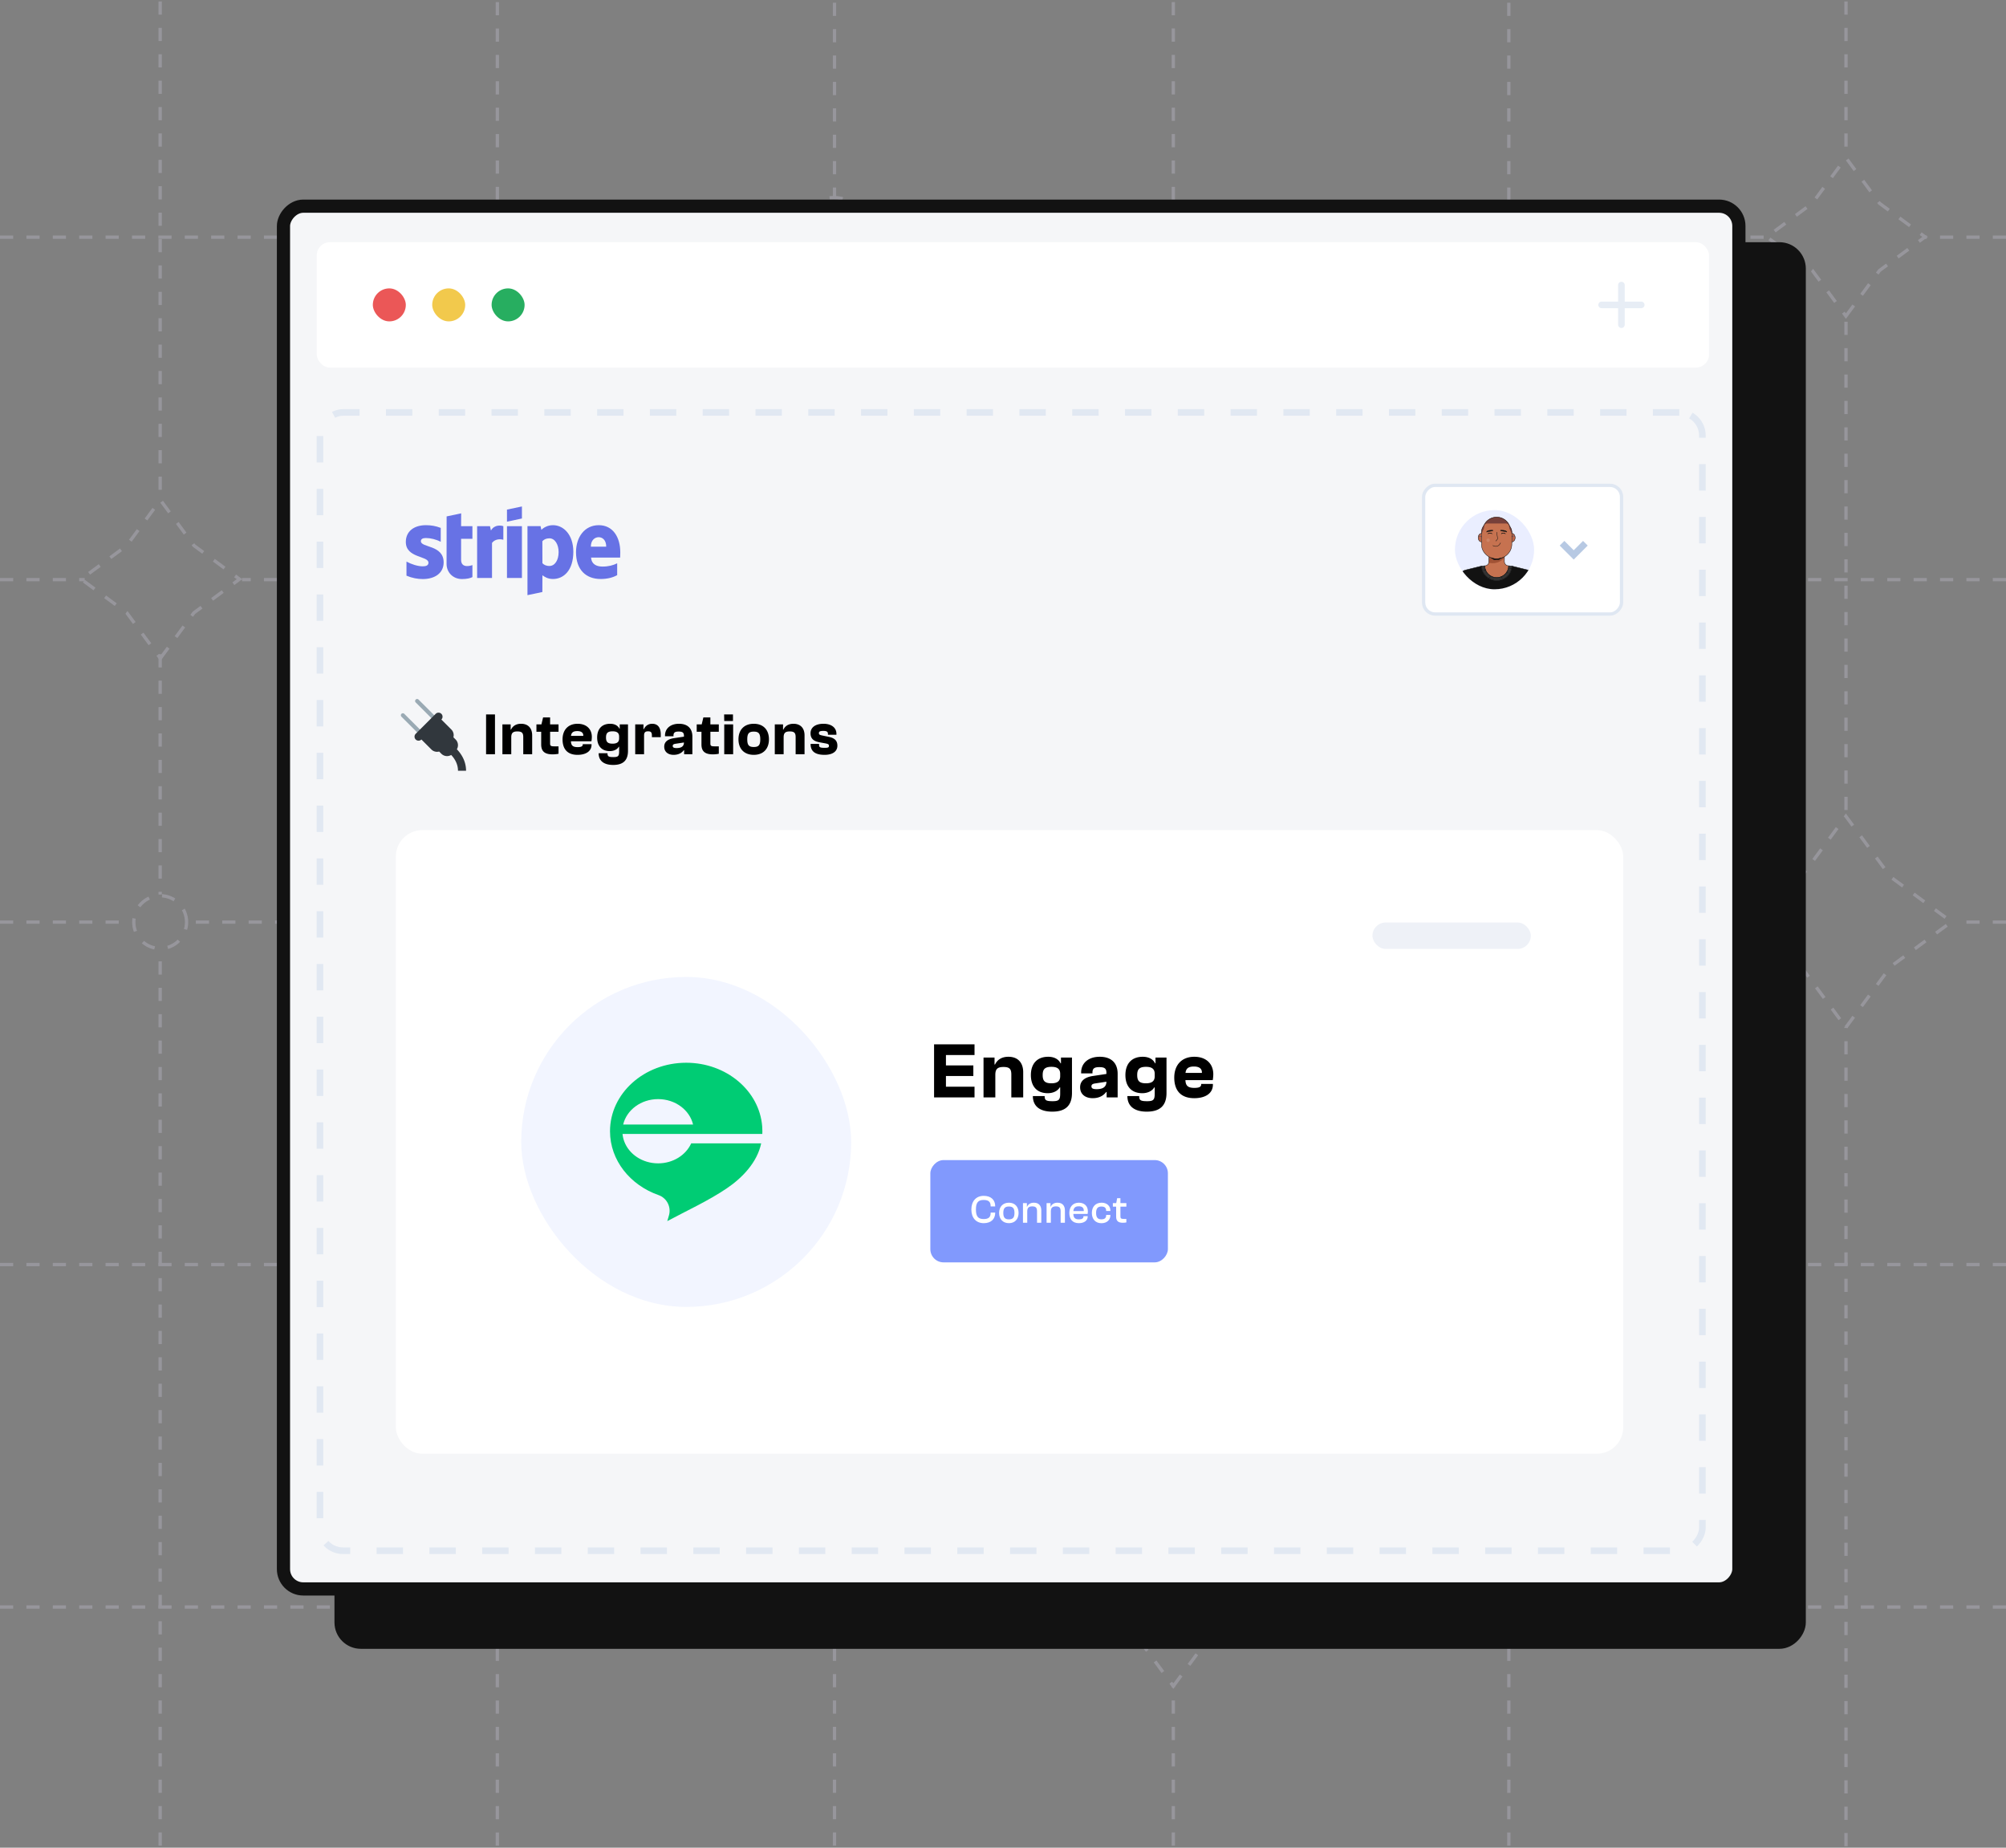 <svg xmlns="http://www.w3.org/2000/svg" xmlns:xlink="http://www.w3.org/1999/xlink" width="608" height="560" fill="none" xmlns:v="https://vecta.io/nano"><rect width="100%" height="100%" fill="#808080" stroke="none"/><style><![CDATA[.B{stroke-linecap:round}.C{fill:#fff}.D{fill:#121212}.E{stroke:#121212}.F{stroke-width:.123}.G{stroke-linejoin:round}.H{stroke-miterlimit:10}]]></style><g stroke="#97969c" stroke-dasharray="4 4"><path d="M559.504-31.556v78.64m0 544.473v-280.31m0-65.742V97.287M457.312-31.179l.001 402.046m0 220.515V395.539M355.621-31.368v164.793m0 457.954v-81.246m0-293.993v244.395M252.93-31.179v90.743m0 531.81V83.867M150.739-31.366l-.001 373.692m0 249.057V425.4M48.547-31.558V152.27m0 439.102V288.354m0-90.065v72.832"/><path d="M0 487.054h330.227m277.773 0H379.607M0 383.261h112.263m495.737 0H469.346m-278.878 0h254.206M0 175.675h25.672m582.328 0H396.708m-80.708 0H73.358M0 279.468h39.48m568.521 0h-15.322m-65.324 0H57.12M0 71.882h239.558m368.442 0h-25.121m-48.339 0H265.522"/><use xlink:href="#D"/><path d="M559.48 95.8l10.183-13.818L583.48 71.8l-13.817-10.182L559.48 47.8l-10.182 13.818L535.48 71.8l13.818 10.182L559.48 95.8z"/><use xlink:href="#D" x="-307.019" y="-311.504"/><path d="M559.469 311.384l13.576-18.424 18.424-13.576-18.424-13.577-13.576-18.423-13.577 18.423-18.423 13.577 18.423 13.576 13.577 18.424zM150.754 423.29l16.97-23.029 23.03-16.971-23.03-16.971-16.97-23.029-16.971 23.029-23.029 16.971 23.029 16.971 16.971 23.029zm204.867-207.609l16.971-23.03 23.029-16.97-23.029-16.971-16.971-23.029-16.97 23.029-23.03 16.971 23.03 16.97 16.97 23.03z"/><circle r="12" transform="matrix(1 0 0 -1 457.246 383.261)"/><circle r="8" transform="matrix(1 0 0 -1 48.547 279.468)"/><circle r="12" transform="matrix(1 0 0 -1 252.598 71.882)"/></g><g transform="matrix(-1 0 0 1 543.328 73.406)"><rect x="-2" y="2" width="441.955" height="422.315" rx="6" class="D"/><rect x="-2" y="2" width="441.955" height="422.315" rx="6" stroke-width="4" class="E"/></g><g transform="matrix(-1 0 0 1 525.039 60.486)"><rect x="-2" y="2" width="441.12" height="419.085" rx="6" fill="#f5f6f8"/><rect x="-2" y="2" width="441.12" height="419.085" rx="6" stroke-width="4" class="E"/></g><rect x="96" y="73.404" width="422" height="38" rx="4" class="C"/><rect x="113" y="87.404" width="10" height="10" rx="5" fill="#eb5757"/><rect x="131" y="87.404" width="10" height="10" rx="5" fill="#f2c94c"/><rect x="149" y="87.404" width="10" height="10" rx="5" fill="#27ae60"/><g fill="#e7edf5"><path d="M492.438 86.404a1 1 0 1 0-2 0h2zm-2 12a1 1 0 1 0 2 0h-2zm0-12v12h2v-12h-2z"/><path d="M497.437 93.404a1 1 0 1 0 .001-2l-.001 2zm-11.999-2a1 1 0 1 0-.001 2l.001-2zm12 0h-12l-.001 2h12l.001-2z"/></g><rect x="-1" y="1" width="419" height="345" rx="7" transform="matrix(-1 0 0 1 514.979 124)" fill="#f5f6f8"/><path d="M150.025 228.596v-12.06h-2.7v12.06h2.7zm4.933 0v-5.13c0-1.368.558-1.782 1.854-1.782 1.368 0 1.782.45 1.782 1.71v5.202h2.7v-5.742c0-1.926-1.008-3.492-3.366-3.492-1.584 0-2.556.738-3.042 1.764h-.108v-1.584h-2.502v9.054h2.682zm12.564.036a9.52 9.52 0 0 0 1.764-.18v-2.25h-1.116c-1.17 0-1.44-.09-1.44-.882v-3.546h2.556v-2.232h-2.556v-2.106h-2.125l-.503 2.106h-1.513v2.232h1.441v3.852c0 2.142 1.133 3.006 3.492 3.006zm7.519.144c2.592 0 4.248-1.134 4.248-3.06v-.18h-2.664v.108c0 .558-.468.792-1.548.792-1.476 0-1.98-.504-2.034-1.764h6.21a8.16 8.16 0 0 0 .126-1.332c0-2.358-1.602-3.978-4.32-3.978-2.826 0-4.554 1.836-4.554 4.734 0 2.862 1.422 4.68 4.536 4.68zm-.072-7.2c1.26 0 1.872.522 1.818 1.458h-3.726c.108-.954.612-1.458 1.908-1.458zm9.859 6.066c1.368 0 2.322-.612 2.718-1.314h.108v1.404c0 1.404-.288 1.728-1.71 1.728-1.548 0-1.818-.234-1.818-1.17h-2.682c0 2.304 1.584 3.546 4.41 3.546 2.916 0 4.482-1.296 4.482-4.248v-8.046h-2.502v1.314h-.09c-.486-.99-1.512-1.494-2.808-1.494-2.574 0-3.942 1.638-3.942 4.158s1.332 4.122 3.834 4.122zm-1.152-4.122c0-1.278.45-1.872 1.998-1.872 1.296 0 1.98.45 1.98 1.602v.54c0 1.152-.702 1.602-1.998 1.602-1.53 0-1.98-.594-1.98-1.872zm11.534 5.076v-5.67c0-.99.396-1.278 1.224-1.278.846 0 1.152.306 1.152 1.278v.486h2.682v-.828c0-1.818-.702-3.222-2.592-3.222-1.278 0-2.088.72-2.538 1.638h-.108v-1.458h-2.502v9.054h2.682zm8.956.18c1.674 0 2.592-.738 3.078-1.404h.108v1.224h2.502v-5.364c0-2.412-1.404-3.87-4.068-3.87-2.556 0-4.23 1.422-4.23 3.582v.198h2.574v-.198c0-.918.432-1.224 1.53-1.224 1.062 0 1.638.198 1.638 1.26v.288l-3.096.468c-1.872.288-2.88 1.152-2.88 2.556 0 1.638 1.242 2.484 2.844 2.484zm-.27-2.7c0-.378.252-.558.81-.648l2.592-.396c0 1.404-1.134 1.692-2.232 1.692-.792 0-1.17-.162-1.17-.648zm12.204 2.556a9.52 9.52 0 0 0 1.764-.18v-2.25h-1.116c-1.17 0-1.44-.09-1.44-.882v-3.546h2.556v-2.232h-2.556v-2.106h-2.124l-.504 2.106h-1.512v2.232h1.44v3.852c0 2.142 1.134 3.006 3.492 3.006zm6.057-10.116v-1.98h-2.682l.036 1.98h2.646zm.054 10.08v-9.054h-2.7v9.054h2.7zm6.258.18c2.898 0 4.59-1.836 4.59-4.698 0-2.88-1.692-4.716-4.59-4.716-2.916 0-4.644 1.836-4.644 4.716 0 2.862 1.728 4.698 4.644 4.698zm0-2.376c-1.476 0-1.98-.576-1.98-2.322 0-1.764.504-2.34 1.98-2.34 1.458 0 1.962.576 1.962 2.34 0 1.746-.504 2.322-1.962 2.322zm9.045 2.196v-5.13c0-1.368.558-1.782 1.854-1.782 1.368 0 1.782.45 1.782 1.71v5.202h2.7v-5.742c0-1.926-1.008-3.492-3.366-3.492-1.584 0-2.556.738-3.042 1.764h-.108v-1.584h-2.502v9.054h2.682zm12.4.18c2.502 0 3.888-1.08 3.888-2.772 0-1.476-.792-2.34-2.7-2.7l-1.656-.342c-1.08-.216-1.242-.342-1.242-.774s.252-.666 1.332-.666c1.152 0 1.404.324 1.404.918v.252h2.574v-.252c0-2.034-1.692-3.078-3.906-3.078-2.574 0-3.942 1.188-3.942 2.862s.972 2.43 2.754 2.754l1.368.252c1.206.216 1.458.324 1.458.81 0 .45-.18.612-1.278.612-1.314 0-1.71-.144-1.71-.81v-.378h-2.574v.054c0 2.196 1.386 3.258 4.23 3.258z" fill="#000"/><g clip-path="url(#A)"><path d="M127.725 221.535c.237.238.237.626 0 .864a.61.61 0 0 1-.864 0l-5.186-5.186c-.237-.238-.237-.626 0-.864a.61.61 0 0 1 .864 0l5.186 5.186zm4.322-4.321c.237.238.237.626 0 .864s-.627.238-.865 0l-5.186-5.186a.61.61 0 1 1 .864-.864l5.187 5.186z" fill="#9aaab4"/><path d="M141.256 233.596c0-3.035-1.564-5.244-2.788-6.509a2.44 2.44 0 0 0-.373-2.96l-.671-.672c.215-.814.013-1.714-.625-2.353l-3.024-3.025c.477-.477.477-1.251 0-1.728s-1.252-.478-1.729-.001l-1.727 1.727-.002.001-2.592 2.593-1.728 1.729a1.22 1.22 0 0 0 0 1.728c.477.477 1.251.477 1.728 0l3.025 3.025c.638.638 1.539.839 2.353.624l.672.673a2.44 2.44 0 0 0 2.969.367c.906.946 2.068 2.583 2.068 4.781h2.444z" fill="#31373d"/></g><rect x="119.979" y="251.596" width="372" height="189" rx="8" class="C"/><path d="M295.371 332.596v-3.24h-8.664v-3.24h8.304V322.9h-8.304v-3.144h8.664v-3.24h-12.264v16.08h12.264zm6.304 0v-6.84c0-1.824.744-2.376 2.472-2.376 1.824 0 2.376.6 2.376 2.28v6.936h3.6v-7.656c0-2.568-1.344-4.656-4.488-4.656-2.112 0-3.408.984-4.056 2.352h-.144v-2.112h-3.336v12.072h3.576zm15.887-1.272c1.824 0 3.096-.816 3.624-1.752h.144v1.872c0 1.872-.384 2.304-2.28 2.304-2.064 0-2.424-.312-2.424-1.56h-3.576c0 3.072 2.112 4.728 5.88 4.728 3.888 0 5.976-1.728 5.976-5.664v-10.728h-3.336v1.752h-.12c-.648-1.32-2.016-1.992-3.744-1.992-3.432 0-5.256 2.184-5.256 5.544s1.776 5.496 5.112 5.496zm-1.536-5.496c0-1.704.6-2.496 2.664-2.496 1.728 0 2.64.6 2.64 2.136v.72c0 1.536-.936 2.136-2.664 2.136-2.04 0-2.64-.792-2.64-2.496zm15.138 7.008c2.232 0 3.456-.984 4.104-1.872h.144v1.632h3.336v-7.152c0-3.216-1.872-5.16-5.424-5.16-3.408 0-5.64 1.896-5.64 4.776v.264h3.432v-.264c0-1.224.576-1.632 2.04-1.632 1.416 0 2.184.264 2.184 1.68v.384l-4.128.624c-2.496.384-3.84 1.536-3.84 3.408 0 2.184 1.656 3.312 3.792 3.312zm-.36-3.6c0-.504.336-.744 1.08-.864l3.456-.528c0 1.872-1.512 2.256-2.976 2.256-1.056 0-1.56-.216-1.56-.864zm15.409 2.088c1.824 0 3.096-.816 3.624-1.752h.144v1.872c0 1.872-.384 2.304-2.28 2.304-2.064 0-2.424-.312-2.424-1.56h-3.576c0 3.072 2.112 4.728 5.88 4.728 3.888 0 5.976-1.728 5.976-5.664v-10.728h-3.336v1.752h-.12c-.648-1.32-2.016-1.992-3.744-1.992-3.432 0-5.256 2.184-5.256 5.544s1.776 5.496 5.112 5.496zm-1.536-5.496c0-1.704.6-2.496 2.664-2.496 1.728 0 2.64.6 2.64 2.136v.72c0 1.536-.936 2.136-2.664 2.136-2.04 0-2.64-.792-2.64-2.496zm17.278 7.008c3.456 0 5.664-1.512 5.664-4.08v-.24h-3.552v.144c0 .744-.624 1.056-2.064 1.056-1.968 0-2.64-.672-2.712-2.352h8.28a10.88 10.88 0 0 0 .168-1.776c0-3.144-2.136-5.304-5.76-5.304-3.768 0-6.072 2.448-6.072 6.312 0 3.816 1.896 6.24 6.048 6.24zm-.096-9.6c1.68 0 2.496.696 2.424 1.944h-4.968c.144-1.272.816-1.944 2.544-1.944z" fill="#000"/><rect width="72" height="31" rx="4" transform="matrix(-1 0 0 1 353.979 351.596)" fill="#8199fd"/><path d="M298.167 370.716c2.16 0 3.468-1.2 3.468-3.132v-.072h-1.38v.072c0 1.32-.612 1.884-2.124 1.884-1.668 0-2.34-.804-2.34-2.892s.672-2.892 2.34-2.892c1.512 0 2.124.564 2.124 1.884v.072h1.38v-.072c0-1.932-1.308-3.132-3.468-3.132-2.34 0-3.756 1.632-3.756 4.14s1.416 4.14 3.756 4.14zm7.629 0c1.824 0 2.928-1.248 2.928-3.108 0-1.848-1.104-3.096-2.928-3.096-1.836 0-2.976 1.248-2.976 3.096 0 1.86 1.14 3.108 2.976 3.108zm0-1.152c-1.26 0-1.704-.612-1.704-1.956 0-1.332.444-1.944 1.704-1.944 1.248 0 1.68.612 1.68 1.944 0 1.344-.432 1.956-1.68 1.956zm5.553 1.032v-3.444c0-1.116.48-1.524 1.536-1.524 1.092 0 1.428.444 1.428 1.512v3.456h1.296v-3.744c0-1.356-.696-2.34-2.244-2.34-1.164 0-1.8.6-2.076 1.236h-.048v-1.116h-1.188v5.964h1.296zm7.157 0v-3.444c0-1.116.48-1.524 1.536-1.524 1.092 0 1.428.444 1.428 1.512v3.456h1.296v-3.744c0-1.356-.696-2.34-2.244-2.34-1.164 0-1.8.6-2.076 1.236h-.048v-1.116h-1.188v5.964h1.296zm8.49.12c1.608 0 2.676-.792 2.676-2.016v-.108h-1.284v.096c0 .54-.384.876-1.38.876-1.248 0-1.644-.552-1.692-1.644h4.332c.036-.18.072-.504.072-.816 0-1.632-1.128-2.592-2.736-2.592-1.776 0-2.88 1.248-2.88 3.096 0 1.86.924 3.108 2.892 3.108zm-.036-5.112c1.02 0 1.572.432 1.524 1.452h-3.156c.072-.924.504-1.452 1.632-1.452zm6.888 5.124c1.608 0 2.7-.984 2.7-2.4v-.108h-1.284v.072c0 .876-.456 1.26-1.452 1.26-1.152 0-1.596-.636-1.596-1.932s.444-1.944 1.596-1.944c.996 0 1.452.396 1.452 1.272v.072h1.284v-.108c0-1.428-1.08-2.4-2.652-2.4-1.872 0-2.964 1.248-2.964 3.108 0 1.848 1.056 3.108 2.916 3.108zm6.473-.132c.408 0 .816-.048 1.068-.108v-1.056h-.732c-.804 0-1.068-.108-1.068-.732v-2.988h1.8v-1.08h-1.8v-1.476h-.996l-.276 1.476h-1.02v1.08h.996v3.048c0 1.344.696 1.836 2.028 1.836z" class="C"/><rect x="157.979" y="296.096" width="100" height="100" rx="50" fill="#f2f5ff"/><path d="M231.051 343.674l.018-.823-.054-1.44c-.822-10.793-10.824-19.315-23.039-19.315-12.749 0-23.087 9.293-23.087 20.758 0 8.803 6.094 16.325 14.694 19.346 2.534.889 3.922 3.612 3.163 6.188l-.503 1.708c5.983-3.209 12.363-6.103 17.993-9.902 4.733-3.19 9.273-7.902 10.469-13.665h-21.208c-1.611 3.555-5.491 6.058-10.025 6.058-4.778 0-8.836-2.783-10.27-6.645-.268-.717-.445-1.476-.521-2.265v-.003h42.37zm-31.579-10.556c5.205 0 9.555 3.305 10.592 7.709h-21.187c1.039-4.404 5.383-7.709 10.595-7.709z" fill="#00cc74"/><rect x="415.979" y="279.596" width="48" height="8" rx="4" fill="#eef1f7"/><rect x="-.5" y=".5" width="60" height="39" rx="3.5" transform="matrix(-1 0 0 1 490.979 146.596)" class="C"/><path d="M476.978 169.595l-4.243-4.243 1.415-1.414 2.828 2.829 2.828-2.829 1.415 1.414-4.243 4.243z" fill="#b7c9e3"/><g clip-path="url(#B)"><rect x="440.979" y="154.596" width="24" height="24" rx="12" fill="#eaeeff"/><g fill="#bd6446"><path d="M449.027 161.65v2.592c-.555 0-1.008-.583-1.008-1.296s.453-1.296 1.008-1.296zm10.201 1.296v.056.028.037.037.037c0 .009 0 .027-.01.037 0 .009 0 .027-.009.037 0 .009 0 .028-.009.037 0 .037-.009.046-.009.065s-.01.027-.01.046-.009.028-.009.046c0 .009-.009.028-.009.037 0 .019-.009.028-.009.037-.01.028-.019.056-.037.083-.01.01-.01.028-.019.038-.046.111-.111.203-.185.296l-.028.027-.046.047-.065.065c-.009.009-.018.009-.018.018-.019.009-.028.028-.047.037l-.009.009c-.009.01-.028.019-.037.028s-.018.009-.037.019c-.009.009-.018.009-.037.018l-.139.056c-.009 0-.018.009-.028.009-.018 0-.037.009-.046.009s-.028.009-.037.009h-.065-.027-.028l.009-1.555v-1.027h.028.028.027.028c.037.009.065.009.102.018.009 0 .009 0 .018.01.01 0 .019.009.019.009.009 0 .009 0 .018.009.01 0 .01.009.019.009.018.01.037.019.046.019.019.009.028.019.047.019.018.009.027.018.046.027l.046.028c.028.019.056.046.083.065.01.009.028.028.037.037a.37.37 0 0 1 .028.028l.028.027c.018.019.028.028.037.047l.083.12c.01.009.019.019.019.037a1.36 1.36 0 0 1 .166.435c0 .019.01.037.01.065 0 .009 0 .018.009.037 0 .009 0 .028.009.037 0 .018.009.046.009.065s0 .037.01.055v.056z"/></g><path d="M457.257 171.471a3.62 3.62 0 0 1-3.619 3.592 3.62 3.62 0 0 1-3.619-3.592 1.29 1.29 0 0 0 .907-.379c.148-.148.259-.334.324-.537a1.26 1.26 0 0 0 .055-.38v-2.777h4.665v2.777c0 .722.574 1.296 1.287 1.296z" fill="#c67250"/><path d="M455.969 167.417v1.629c-.842 1.009-2.138 1.657-3.591 1.657-.389 0-.778-.046-1.139-.139.037-.12.056-.241.056-.379v-2.777h4.674v.009z" fill="#a15235"/><path d="M457.46 159.179c.416.889.787 1.166.787 2.221v.25 1.028l-.01 1.555-.009.685c0 1.62-.907 3.045-2.258 3.813a4.67 4.67 0 0 1-.695.324c-.453.167-.925.26-1.425.287l-.222.01a4.63 4.63 0 0 1-1.768-.343c-.195-.074-.38-.167-.556-.268-1.36-.769-2.277-2.194-2.277-3.823v-.685-2.592-.241c0-1.212.435-1.638.889-2.471.74-1.361 2.166-2.203 3.712-2.203l1.194.176c.046.018.092.028.139.046.333.111.648.259.934.445.019.009.047.027.065.037l.121.083c.037.028.083.055.12.092.157.121.305.25.444.398l.056.056.102.111c.101.111.194.231.277.352l.13.185.25.472z" fill="#c67250"/><path d="M458.238 161.4v.25.306c-.13-.352-.407-1.12-.63-1.49-.157-.278-.175-.722-.259-1.111a.86.86 0 0 0-.833-.685h-5.785c-.407 0-.759.287-.833.685-.083.389-.093.833-.259 1.111-.204.351-.472 1.055-.602 1.425v-.5c0-1.212.435-1.638.889-2.471.74-1.361 2.166-2.203 3.711-2.203.824 0 1.611.24 2.277.666a4.26 4.26 0 0 1 1.565 1.787c.398.898.759 1.175.759 2.23z" fill="#77403a"/><g stroke="#fdbfd9" class="B F G H"><path d="M449.028 162.706s-.435-.519-.722-.074m9.923.074s.314-.546.749-.13"/></g><g class="D"><use xlink:href="#E"/><use xlink:href="#F"/></g><use xlink:href="#G" fill="#333"/><g stroke="#333" class="B F G H"><path d="M449.657 172.758s.25.074.574-.074m4.85 2.092s.241.315.167.5m1.453-1.861s.037.176.398.25m1.028-1.249s-.287-.149-.537-.074m-6.387 2.943s.361-.176.472-.5"/></g><use xlink:href="#H" class="D"/><path d="M451.019 161.753s.592-.445 1.184 0" class="B E F G"/><use xlink:href="#I" class="D"/><g class="E F G"><path d="M456.248 161.753s-.592-.445-1.185 0" class="B"/><path d="M458.238 161.65v1.028l-.009 1.555-.01.685c0 2.443-2.055 4.434-4.6 4.434-2.536 0-4.6-1.981-4.6-4.434V161.4c0-1.212.435-1.638.888-2.471.741-1.361 2.166-2.203 3.712-2.203a4.22 4.22 0 0 1 3.832 2.444c.417.888.787 1.166.787 2.221v.259z"/><g class="B"><path d="M449.027 164.242c-.555 0-1.008-.583-1.008-1.296s.453-1.296 1.008-1.296m.001 1.056s-.435-.519-.722-.074m9.923 1.61c.555 0 1.008-.583 1.008-1.296s-.453-1.296-1.008-1.296m0 1.056s.314-.546.749-.13m-5.35-1.259l.25 1.62c.074.222.018.472-.139.648l-.38.398m-.888 1.361s1.545.925 2.314-.805"/></g><use xlink:href="#E"/><path d="M455.97 168.741v1.453c0 .713.574 1.287 1.287 1.287a3.62 3.62 0 0 1-3.619 3.591 3.62 3.62 0 0 1-3.619-3.591c.712 0 1.286-.574 1.286-1.287v-1.444" class="B"/><use xlink:href="#F"/><use xlink:href="#G"/><g class="B"><path d="M449.657 172.758s.25.074.574-.074m4.85 2.092s.241.315.167.5m1.453-1.861s.037.176.398.25m1.028-1.249s-.287-.149-.537-.074m-6.387 2.943s.361-.176.472-.5"/></g><use xlink:href="#H"/><path d="M451.019 161.753s.592-.445 1.184 0" class="B"/><path d="M454.757 160.771c-.009.074.37.185.852.241.361.046.777.028 1.083.25-.167-.444-.639-.481-1.056-.528-.472-.055-.87-.046-.879.037z"/><path d="M456.247 161.753s-.592-.445-1.185 0" class="B"/></g><path opacity=".13" d="M451.036 164.242a.51.51 0 0 0 .51-.509.51.51 0 0 0-.51-.509.51.51 0 0 0-.509.509.51.51 0 0 0 .509.509z" class="C"/></g><rect x="-.5" y=".5" width="60" height="39" rx="3.5" transform="matrix(-1 0 0 1 490.979 146.596)" stroke="#dfe7f2"/><rect x="-1" y="1" width="419" height="345" rx="7" transform="matrix(-1 0 0 1 514.979 124)" stroke="#e1e8f2" stroke-width="2" stroke-dasharray="8 8"/><g clip-path="url(#C)"><path d="M127.568 164.033c0-.699.578-.969 1.535-.969 1.372 0 3.105.413 4.478 1.149v-4.217c-1.499-.592-2.98-.825-4.478-.825-3.666 0-6.103 1.902-6.103 5.078 0 4.952 6.861 4.162 6.861 6.298 0 .825-.722 1.094-1.733 1.094-1.499 0-3.413-.61-4.929-1.435v4.27c1.679.718 3.376 1.023 4.929 1.023 3.755 0 6.337-1.848 6.337-5.06-.018-5.347-6.897-4.396-6.897-6.406zm12.206-8.451l-4.406.933-.018 14.372c0 2.656 2.004 4.612 4.676 4.612 1.481 0 2.564-.27 3.16-.593v-3.642c-.578.233-3.43 1.059-3.43-1.597v-6.369h3.43v-3.822h-3.43l.018-3.894zm9.027 5.222l-.288-1.328h-3.9v15.7h4.513v-10.64c1.066-1.382 2.871-1.131 3.431-.933v-4.127c-.578-.215-2.69-.61-3.756 1.328zm4.857-1.328h4.532v15.7h-4.532v-15.7zm0-1.364l4.532-.969v-3.642l-4.532.951v3.66h0zm13.957 1.059c-1.769 0-2.907.825-3.539 1.399l-.234-1.112h-3.973v20.921l4.514-.951.018-5.078c.65.467 1.607 1.131 3.196 1.131 3.232 0 6.175-2.584 6.175-8.272-.018-5.203-2.997-8.038-6.157-8.038zm-1.083 12.362c-1.065 0-1.697-.376-2.131-.843l-.018-6.657c.47-.52 1.12-.879 2.149-.879 1.643 0 2.78 1.83 2.78 4.181 0 2.404-1.119 4.198-2.78 4.198zM188 167.389c0-4.594-2.239-8.218-6.518-8.218-4.297 0-6.897 3.624-6.897 8.182 0 5.4 3.069 8.128 7.475 8.128 2.148 0 3.773-.485 5.001-1.167v-3.588c-1.228.61-2.636.987-4.423.987-1.752 0-3.305-.61-3.503-2.728h8.829c0-.233.036-1.166.036-1.596zm-8.919-1.705c0-2.027 1.245-2.871 2.383-2.871 1.101 0 2.275.844 2.275 2.871h-4.658z" fill="#6772e5"/></g><defs><clipPath id="A"><path transform="translate(120.479 211.596)" d="M0 0h22v22H0z" class="C"/></clipPath><clipPath id="B"><rect x="440.979" y="154.596" width="24" height="24" rx="12" class="C"/></clipPath><clipPath id="C"><path transform="translate(123 153.5)" d="M0 0h65v27H0z" class="C"/></clipPath><path id="D" d="M355.621 511.034l10.182-13.817 13.818-10.183-13.818-10.182-10.182-13.818-10.182 13.818-13.818 10.182 13.818 10.183 10.182 13.817z"/><path id="E" d="M451.851 169.018c.212.102.361.232.536.324.195.112.361.297.565.343.213.046.444-.074.648-.083.222-.019.463.064.657.009.222-.065.389-.259.565-.343l.611-.277c-.01 0-1.861.824-3.582.027z"/><path id="F" d="M440.429 181.737l2.166-7.47a2.17 2.17 0 0 1 1.564-1.5l4.86-1.203a4.62 4.62 0 0 0 4.618 4.397c2.481 0 4.508-1.953 4.619-4.397l4.869 1.203c.75.185 1.351.759 1.564 1.509l2.148 7.461h-26.408z"/><path id="G" d="M458.256 171.564a4.62 4.62 0 0 1-4.619 4.396c-2.48 0-4.498-1.953-4.618-4.396l.999-.093a3.62 3.62 0 0 0 7.239 0l.999.093z"/><path id="H" d="M452.509 160.771c.009.074-.37.185-.852.241-.361.046-.777.028-1.083.25.167-.444.639-.481 1.055-.528.472-.055.871-.046.88.037z"/><path id="I" d="M454.758 160.771c-.009.074.37.185.852.241.361.046.777.028 1.083.25-.167-.444-.639-.481-1.056-.528-.472-.055-.87-.046-.879.037z"/></defs></svg>